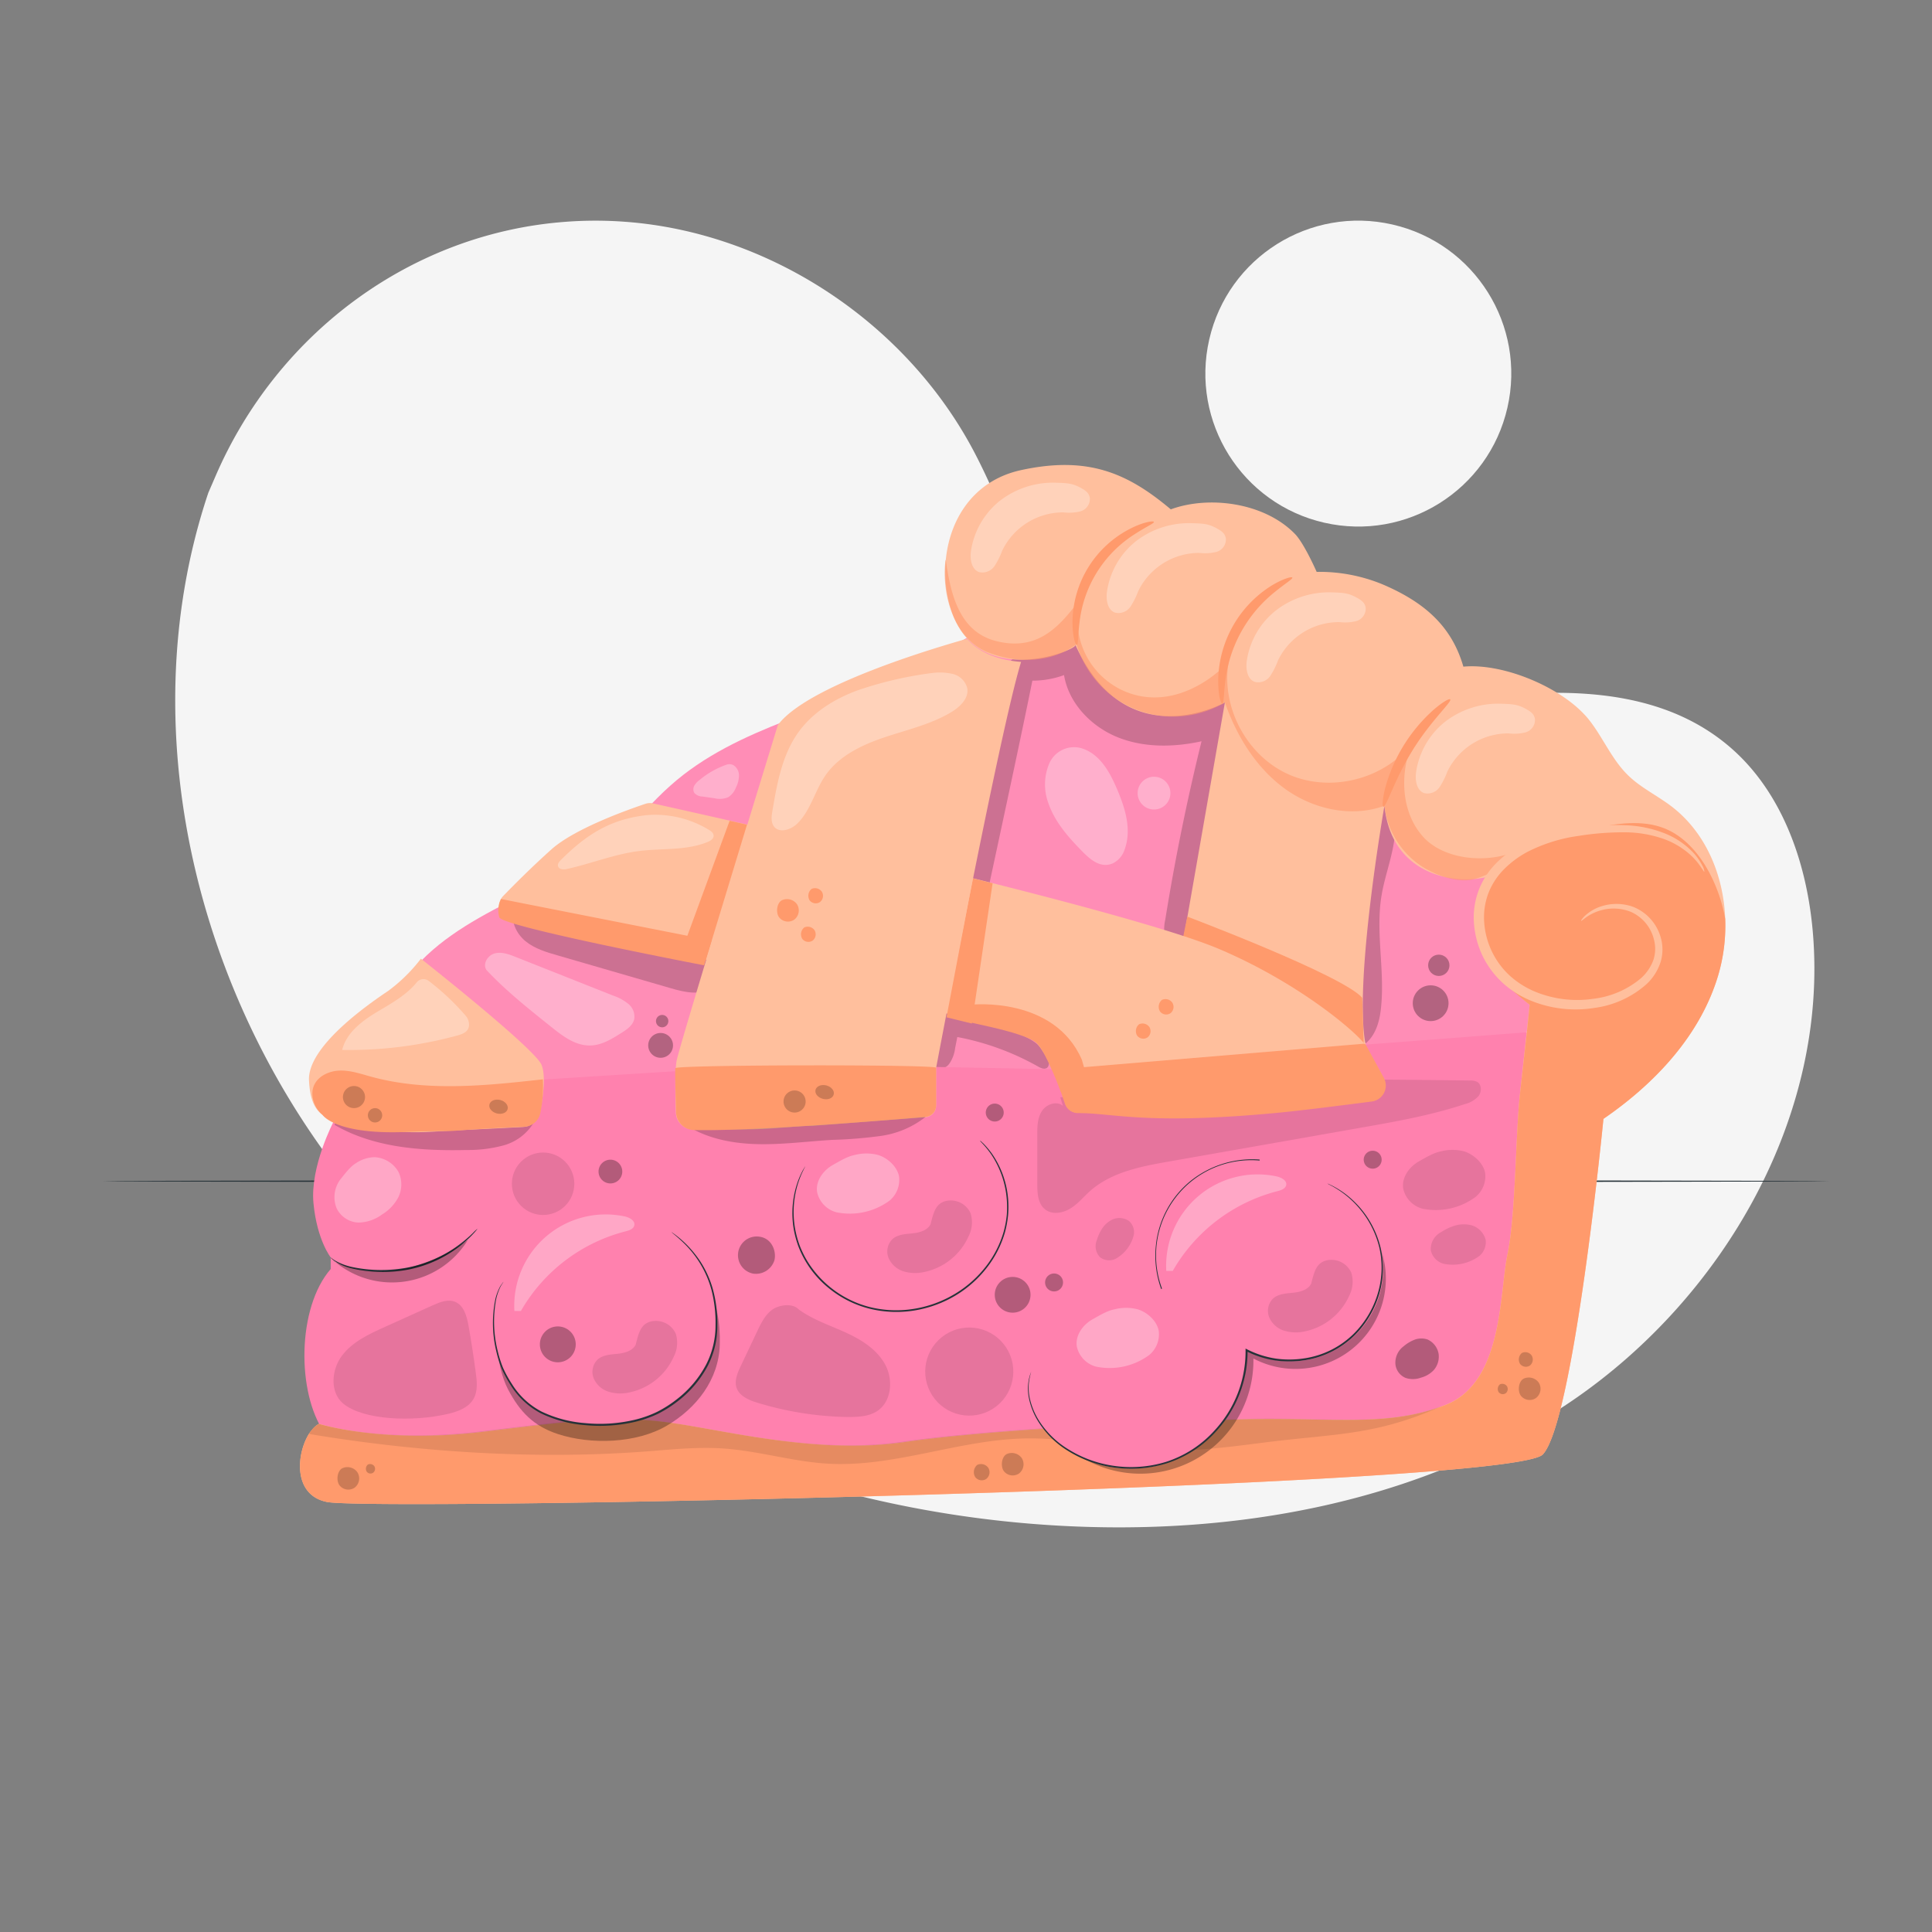 <svg xmlns="http://www.w3.org/2000/svg" viewBox="0 0 500 500"><rect x="0" y="0" width="500" height="500" fill="#808080" stroke="none"/><g id="freepik--background-simple--inject-10"><path d="M53.91,127.54l1.9-4.39c16-37,50.72-62.81,90.6-65.75a103.21,103.21,0,0,1,15.43,0c37,2.74,72,25.63,89.8,58.67,10.44,19.43,15.82,42.71,32.53,57C305.91,191.61,338,187.88,366,183.13s60.09-8.4,81.76,10.26c13.57,11.69,19.9,30.09,21.41,48,4,47.51-23.08,94.2-62,120.91s-87.86,35.36-134.87,32.44c-65.86-4.1-131.67-31.19-175.84-80.94S32.74,190.71,53.91,127.54Z" style="fill:#f5f5f5"></path><circle cx="351.53" cy="96.69" r="39.58" transform="translate(178.86 417.79) rotate(-77.11)" style="fill:#f5f5f5"></circle></g><g id="freepik--Floor--inject-10"><path d="M473.54,305.69c0,.14-100.09.26-223.53.26s-223.55-.12-223.55-.26,100.07-.26,223.55-.26S473.54,305.55,473.54,305.69Z" style="fill:#263238"></path></g><g id="freepik--pie-slice--inject-10"><path d="M394.47,220.27c-6.5-9-15.28-16.18-24.29-22.73-21.08-15.32-44.18-28.1-69-36.06-10.74-3.45-22.2-6-33.24-3.69-11.52,2.41-21.25,9.79-31.67,15.25-20.69,10.84-45.39,14.72-62.8,30.3-4.53,4-8.42,8.8-13,12.81C143.63,231,118.31,235.29,105,253.36l-16.15,31c18,6.13,37.33,6.46,56.3,5.94,29.75-.8,59.41-3.52,89.05-6.24l147.2-13.49c4.8-.44,9.83-.95,13.87-3.59,5-3.29,7.62-9.38,8.37-15.34C405,240.54,401,229.32,394.47,220.27Z" style="fill:#FF81AE"></path><g style="opacity:0.1"><path d="M394.47,220.27c-6.5-9-15.28-16.18-24.29-22.73-21.08-15.32-44.18-28.1-69-36.06-10.74-3.45-22.2-6-33.24-3.69-11.52,2.41-21.25,9.79-31.67,15.25-20.69,10.84-45.39,14.72-62.8,30.3-4.53,4-8.42,8.8-13,12.81C143.63,231,118.31,235.29,105,253.36l-16.15,31c18,6.13,37.33,6.46,56.3,5.94,29.75-.8,59.41-3.52,89.05-6.24l147.2-13.49c4.8-.44,9.83-.95,13.87-3.59,5-3.29,7.62-9.38,8.37-15.34C405,240.54,401,229.32,394.47,220.27Z" style="fill:#fff"></path></g><g style="opacity:0.2"><path d="M321.28,178.33c-1.58-2.61-4.83-3.59-7.78-4.35l-19.81-5.12c-5.56-1.44-11.2-2.89-16.95-2.87s-11.71,1.64-15.85,5.64l.84,1L241.8,276.2a3,3,0,0,0,3.87-.9,8.89,8.89,0,0,0,1.51-4c.18-.95.38-1.92.57-2.92A68.28,68.28,0,0,1,268.62,276c.7.4,1.57.81,2.27.4s.69-1.69.33-2.56c-1.75-4.16-6.47-6.11-10.8-7.35a98.53,98.53,0,0,0-11.78-2.58c5.13-25.25,13.51-62.88,18.54-87.76a23.36,23.36,0,0,0,8.19-1.44c1.2,7.28,7,13.29,13.81,16.06s14.57,2.65,21.78,1.07q-5.64,22.86-9.38,46.12a11.72,11.72,0,0,0-.06,5,4,4,0,0,0,3.53,3.11c2.35,0,3.75-2.57,4.57-4.78a213.37,213.37,0,0,0,12.57-55.92C322.4,183,322.53,180.4,321.28,178.33Z"></path></g><path d="M86.36,290.22l53.11-10.77,37.9-2.39,64.89-.93,31.7.61s58.72-5.13,60.4-5.06,64.38-4.81,64.38-4.81l6.77,16.41s-3.36,37.69-3.36,39.37-12.29,45.27-12.29,45.27L363,374.63l-101.09,2.79H87.48l-3.57-6.73c-7.12-10.23-7.06-32.24,1.68-42.27v-3s-3.54-4.46-4.46-14S86.36,290.22,86.36,290.22Z" style="fill:#FF81AE"></path><g style="opacity:0.1"><path d="M275.08,286.2c-1.6-1.39-4.3-.43-5.45,1.36s-1.19,4-1.18,6.17q0,6.34,0,12.7c0,2.37.15,5.07,2,6.54s4.49,1,6.45-.15,3.44-3,5.15-4.53c5.6-5,13.37-6.44,20.73-7.74l49.29-8.68c9.1-1.6,18.23-3.21,27-6.12a7.13,7.13,0,0,0,3.57-2.08c.85-1.11.85-3-.36-3.69a3.83,3.83,0,0,0-1.87-.34c-35.42-.46-71-.9-106,4.37"></path></g><g style="opacity:0.2"><path d="M357.58,231.54c1.26-7.32,4.91-14.68,2.87-21.82-.43-1.52-1.53-3.22-3.1-3.05s-2.32,2.23-2.57,3.89a528,528,0,0,0-5.33,54.85l4,4.6c2.75-2.3,3.7-6.1,4-9.68C358.37,250.76,355.94,241,357.58,231.54Z"></path></g><path d="M432.49,208.62c-3.61-2.74-7.8-4.73-11.06-7.89-4.17-4-6.46-9.61-10-14.2-6.47-8.37-22.17-15-32.71-14-2.92-10.11-9.61-16.48-20.89-21.29A42.85,42.85,0,0,0,340.75,148s-3.22-7.36-5.62-9.82c-7.87-8.1-22.19-10-32.13-6.36-11.13-9.36-21.38-13.92-38.73-10.16-17.87,3.88-22.73,23.2-17.87,36.9,7.09,20,32.53,9.62,31.92,8.34C291.44,196.21,317,181.79,317,181.79l-15.5,88.65,2.14,12.84,13.22-3.18c11.37,1.66,26.41,2.2,37.71.14l-1.1-9.63c-3.29-15.79,4.82-62.08,4.82-62.08,1.86,18.2,18.45,20.57,27,18.32,0,0-3.94,5.53-1.61,15.8S395.88,260,395.88,260l-2.53,23.25c-1.17,11.23-1.07,31.15-3.2,41.31s-1.07,33.12-16,39-29.39,3.21-51.83,3.74S256,370,234.13,373.21s-44.88-2.67-59.35-4.81-23.47-1.07-49.65,2.14-42.55-2.05-42.55-2.05c-4.89,2.24-8.89,18,2,20.21,12.41,2.5,306.68-3.74,314.7-12.29s15.69-86.85,15.69-86.85C428.25,280.45,440,268,444.64,252.5S445.36,218.38,432.49,208.62Z" style="fill:#ffbf9d"></path><g style="opacity:0.1"><path d="M384.35,303.53c-.49-2.56-3-4.79-5.44-5.56a12.11,12.11,0,0,0-6,0c-1.75.36-3.27,1.21-5.76,2.63s-4.44,4.19-4,7a6.93,6.93,0,0,0,4.95,5.2,17.27,17.27,0,0,0,13.79-3.05A6.93,6.93,0,0,0,384.35,303.53Z"></path></g><g style="opacity:0.3"><path d="M232.67,304.45c-.48-2.55-2.95-4.79-5.44-5.55a12.07,12.07,0,0,0-6,0c-1.75.35-3.27,1.21-5.76,2.63s-4.45,4.19-4,7a6.93,6.93,0,0,0,5,5.21,17.37,17.37,0,0,0,13.79-3.05A7,7,0,0,0,232.67,304.45Z" style="fill:#fff"></path></g><g style="opacity:0.3"><path d="M103.16,303.35A7.57,7.57,0,0,0,97,299.48,8.9,8.9,0,0,0,92.16,301c-1.32.8-2.3,2-3.89,4a7.64,7.64,0,0,0-1.14,7.73,6.57,6.57,0,0,0,5.62,3.67,10.5,10.5,0,0,0,6.06-2.05,11.49,11.49,0,0,0,4.25-4.44A7.56,7.56,0,0,0,103.16,303.35Z" style="fill:#fff"></path></g><g style="opacity:0.1"><path d="M292.19,316a4.42,4.42,0,0,0-4.3-.39,6.63,6.63,0,0,0-2.53,2.15,11.08,11.08,0,0,0-1.5,3.19,4.1,4.1,0,0,0,.83,4.42,3.85,3.85,0,0,0,4,.42,9.63,9.63,0,0,0,4.75-6.26A3.85,3.85,0,0,0,292.19,316Z"></path></g><g style="opacity:0.1"><path d="M384.48,320.82a5.38,5.38,0,0,0-3.64-3.72,8.17,8.17,0,0,0-4,0,13.21,13.21,0,0,0-3.86,1.77,4.9,4.9,0,0,0-2.69,4.7,4.65,4.65,0,0,0,3.31,3.49,11.66,11.66,0,0,0,9.24-2A4.66,4.66,0,0,0,384.48,320.82Z"></path></g><g style="opacity:0.3"><path d="M372.31,350.37a5,5,0,0,0-2.88-3.72,5.07,5.07,0,0,0-3.16,0,9.71,9.71,0,0,0-3,1.76,5.27,5.27,0,0,0-2.13,4.71,4.32,4.32,0,0,0,2.62,3.48,6,6,0,0,0,4-.07,7,7,0,0,0,3.34-2A5.34,5.34,0,0,0,372.31,350.37Z"></path></g><g style="opacity:0.1"><path d="M251.19,314a5.62,5.62,0,0,0-6.44-3.17c-2.53.65-3.11,2.75-3.92,6-.82,1.63-2.87,2.17-4.69,2.36s-3.81.27-5.17,1.49a4.48,4.48,0,0,0-1,4.91,6.28,6.28,0,0,0,3.85,3.43,10.45,10.45,0,0,0,5.27.19,16.15,16.15,0,0,0,11.61-9.33A7.87,7.87,0,0,0,251.19,314Z"></path></g><g style="opacity:0.3"><path d="M195.78,320a4.85,4.85,0,0,0-.87,9.61,5,5,0,0,0,5.51-3.47C201,323.83,199.72,320,195.78,320Z"></path></g><g style="opacity:0.2"><path d="M186,246.14c-1.61-3.13-4.89-5.11-8.28-6s-6.95-.94-10.47-1.08c-11.71-.49-23.3-2.52-34.85-4.54l.61.94c-.95,2.92.63,6.19,3,8.13s5.43,2.84,8.38,3.69l29.35,8.51c3.44,1,7.43,1.91,10.38-.13S187.57,249.27,186,246.14Z"></path></g><path d="M306,243.47l1.27-6.25s40.21,15.17,45.27,21l.39,11.86Z" style="fill:#ff9a6c"></path><path d="M167.12,208a3.51,3.51,0,0,1,1.82-.09c11.17,2.47,121.71,27,146.92,37.84,21.25,9.11,36.11,22.22,37.56,24.84.66,1.19,2.3,4.14,3.9,7a5.07,5.07,0,0,1-3.91,7.51c-8.26.86-21.71,2-32.53,2-14.76-.1-34,.32-41.81.84a3.27,3.27,0,0,1-3.34-2.3c-1.38-4.52-4.68-13.92-9-17.16-5-3.78-108.37-25.31-134.73-30.76a3.47,3.47,0,0,1-1.8-5.81c3.07-3.17,7.52-7.62,12.51-12.09C148.92,214.25,163.36,209.26,167.12,208Z" style="fill:#ffbf9d"></path><polygon points="244.95 263.28 251.78 227.33 256.88 228.6 251.51 264.89 244.95 263.28" style="fill:#ff9a6c"></polygon><path d="M251.58,260s21.27-2.21,28.41,14.27l2.73,9.63-8.17-1.32s-3.73-10.06-6.1-12.47c-3.31-3.37-21.59-5.91-22-6.83S251.58,260,251.58,260Z" style="fill:#ff9a6c"></path><path d="M201.31,187.64s-25.47,82.87-26.2,86.86c-.47,2.54-.34,9.06-.19,13.46a4.49,4.49,0,0,0,4.48,4.33h13.44c6.79,0,12.83-.89,17.47-.93l29.2-2.23a3,3,0,0,0,2.75-3v-9.73s16.47-87.27,22-105.1c-5.65-.44-10.66-2.22-14-6C250.31,165.37,209.8,176.18,201.31,187.64Z" style="fill:#ffbf9d"></path><g style="opacity:0.2"><path d="M86.57,291.11c10.14,5.91,22.41,6.78,34.14,6.51a35.36,35.36,0,0,0,9.57-1.18,13.28,13.28,0,0,0,7.64-5.57,207.29,207.29,0,0,0-51.13-.34"></path></g><path d="M135.37,291.66a4.74,4.74,0,0,0,4.4-3.81c.74-3.74,1.56-9.42.38-12.27-1.77-4.27-31.22-27.47-31.22-27.47a41.76,41.76,0,0,1-8.45,8.32c-4.19,2.83-21,14.17-20.51,23.22S83.85,290.27,95.26,292s16,.8,23.82.48C125.32,292.19,131.59,291.87,135.37,291.66Z" style="fill:#ffbf9d"></path><path d="M139.83,288.09a34.76,34.76,0,0,0,.67-8.76c-14.82,1.65-30.06,3.26-44.44-.68-2.64-.72-5.28-1.64-8-1.59s-5.66,1.31-6.78,3.81,0,5.86,2.17,7.64c0,0,3.13,5.05,20.85,4.47,16.07-.53,8.88,0,16.07-.53,4.76-.36,11.37-.68,15.3-.85A4.45,4.45,0,0,0,139.83,288.09Z" style="fill:#ff9a6c"></path><g style="opacity:0.2"><path d="M239.84,287.4a1.44,1.44,0,0,0-1-.26,556.18,556.18,0,0,0-60.28,1.41l-1.68,2.18c5.41,3.77,12.17,5.16,18.76,5.36s13.17-.7,19.75-1.09a116.6,116.6,0,0,0,12.4-1,24.22,24.22,0,0,0,11.38-4.66C239.83,288.87,240.42,287.93,239.84,287.4Z"></path></g><path d="M179.6,292.46a4.75,4.75,0,0,1-4.63-4.6c-.13-4.45-.3-10.83-.19-11.41.18-.92,67.48-1,67.48-.12v9.78a2.94,2.94,0,0,1-2.68,2.93C229.63,289.9,194.61,292.8,179.6,292.46Z" style="fill:#ff9a6c"></path><path d="M275.61,285.67l-2.78-8.1a.6.6,0,0,1,.51-.79l79.58-6.66a.61.61,0,0,1,.57.31l4.65,8.52a4.17,4.17,0,0,1-3.12,6.12c-7.25.94-19.22,2.47-25.23,3-33.52,3.11-41.78-.05-50.79,0A3.58,3.58,0,0,1,275.61,285.67Z" style="fill:#ff9a6c"></path><polygon points="193.32 213.43 182.59 248.68 176.13 246.96 188.83 212.41 193.32 213.43" style="fill:#ff9a6c"></polygon><g style="opacity:0.6"><path d="M244.71,144.9c-1.07,8,1.69,20.17,10.88,23.88,7.54,3,16.56,2.85,23-2.07A26.13,26.13,0,0,0,317,181.79c3,8.62,8,16.8,15.36,22.21s17.35,7.69,25.93,4.53a21.72,21.72,0,0,0,9.26,15.41c3.51,2.38,9.54,4.74,13.88,3.6s9.91-4.43,12.52-8c-7.72,4.18-19.95,3.36-25.66-3s-6.09-16.28-2.82-24.2c-7.26,9.38-21.18,12.88-32,8.06s-17.57-17.49-15.48-29.17c-5.74,6.18-16.66,12.56-27.69,7.33a20.18,20.18,0,0,1-10.73-23.57c-5.2,7-10.79,13.51-21.43,11-9.75-2.26-12.07-11.88-13.36-21" style="fill:#ff9a6c"></path></g><path d="M444.64,252.5a45.38,45.38,0,0,0,1.84-14.72,40.81,40.81,0,0,0-4.09-11.91c-2.59-4.86-6.38-9.33-11.47-11.42-5.48-2.24-11.69-1.46-17.5-.31-7.64,1.51-15.47,2.06-21.65,6.79-4.36,3.33-7.36,4.62-8.86,14.43.16.72,0,3.88.26,4.74,2.08,8.24,1.75,11.38,12.71,19.93.3.26-.3-.25,0,0l-.66,6.47-1.87,16.78c-1.17,11.23-1.07,31.15-3.2,41.31s-1.07,33.12-16,39-29.39,3.21-51.83,3.74S256,370,234.13,373.21s-44.88-2.67-59.35-4.81-23.47-1.07-49.65,2.14-42.55-2.05-42.55-2.05c-4.89,2.24-8.89,18,2,20.21,12.41,2.5,306.68-3.74,314.7-12.29s15.69-86.85,15.69-86.85C428.25,280.45,440,268,444.64,252.5Z" style="fill:#ff9a6c"></path><g style="opacity:0.1"><path d="M321.85,367.23c-22.44.53-66.25,2.67-88.16,5.88s-44.88-2.68-59.35-4.81-23.47-1.07-49.65,2.13c-23.62,2.9-39.26-1.09-42.08-1.9A4.61,4.61,0,0,0,80,371.11c28.32,4.73,58.77,6.7,87.4,4.51,6.59-.51,13.21-1.2,19.81-.75,9.17.63,18.09,3.44,27.27,3.94,16.93.91,33.39-6.08,50.34-6.53,12.08-.31,24,2.7,36.08,3.06,8.62.25,17.22-.85,25.77-1.95,18.92-2.44,29.08-1.71,46.49-9.5C358.36,369.34,344.29,366.69,321.85,367.23Z"></path></g><path d="M334.45,149.47c.17.36-1.78,1.48-4.5,3.71a34.77,34.77,0,0,0-12.85,23.2c-.44,3.49-.36,5.73-.75,5.78s-1.07-2.16-1.08-5.9a29.41,29.41,0,0,1,13.61-24.58C332.06,149.71,334.33,149.18,334.45,149.47Z" style="fill:#ff9a6c"></path><path d="M298.62,135.06c.13.38-2,1.24-5,3.21A31.14,31.14,0,0,0,279.39,161c-.46,3.56-.31,5.84-.7,5.9s-1.14-2.19-1.13-6a27.4,27.4,0,0,1,15.15-24.18C296.16,135,298.54,134.76,298.62,135.06Z" style="fill:#ff9a6c"></path><path d="M375.32,181c.5.6-5.05,5.54-9.76,13.19s-6.79,14.76-7.55,14.58c-.32-.08-.25-2,.52-5a41.89,41.89,0,0,1,12.56-20.15C373.42,181.62,375.11,180.71,375.32,181Z" style="fill:#ff9a6c"></path><path d="M409.18,238.31c-.05,0,.24-.59,1.08-1.37a11.1,11.1,0,0,1,4.37-2.45,12.73,12.73,0,0,1,8,.19,12,12,0,0,1,7.14,7.85,11.1,11.1,0,0,1,0,6.41,13.41,13.41,0,0,1-3.71,5.81,25.26,25.26,0,0,1-13.37,6.09,30.62,30.62,0,0,1-16.1-1.71,25.13,25.13,0,0,1-7.44-4.52,23.53,23.53,0,0,1-5.44-7.19,23.77,23.77,0,0,1-2.27-8.73,20,20,0,0,1,1.4-8.69,20.29,20.29,0,0,1,4.77-7,27.92,27.92,0,0,1,6.52-4.67,42.58,42.58,0,0,1,14-4.12,68.48,68.48,0,0,1,12.54-.64,30.65,30.65,0,0,1,10.23,2.13,20.71,20.71,0,0,1,6.64,4.29,14.5,14.5,0,0,1,3,4,3.63,3.63,0,0,1,.55,1.64c-.11,0-.37-.48-1-1.38a17.31,17.31,0,0,0-3.2-3.51,20.83,20.83,0,0,0-6.49-3.68,30.7,30.7,0,0,0-9.77-1.66,73.07,73.07,0,0,0-12.16.94,41.34,41.34,0,0,0-13.14,4.11,25.42,25.42,0,0,0-5.9,4.32,18.16,18.16,0,0,0-4.16,6.19,17.76,17.76,0,0,0-1.17,7.59,20.7,20.7,0,0,0,6.84,14.14,22.93,22.93,0,0,0,6.68,4.09,28.58,28.58,0,0,0,14.78,1.7,23.4,23.4,0,0,0,12.25-5.29,11.61,11.61,0,0,0,3.28-4.85A9.35,9.35,0,0,0,428,243a10.54,10.54,0,0,0-5.91-7,12,12,0,0,0-7.18-.56,12.33,12.33,0,0,0-4.3,1.88C409.68,238,409.27,238.39,409.18,238.31Z" style="fill:#ffbf9d"></path><g style="opacity:0.3"><path d="M174.62,323l-43.51,12.91c-4.1,5.2-2.73,17.73.34,23.6s6.64,9.56,12.93,11.62c8.57,2.81,20.34,2.42,28.13-2.13s13.52-12,13.77-21C186.62,335.87,181.85,328.35,174.62,323Z"></path></g><path d="M130.27,331.76c-4.11,5.2-2.73,17.73.33,23.61s6.64,9.55,12.94,11.61c8.57,2.81,20.34,2.42,28.13-2.13s13.51-12,13.77-21.05c.34-12-4.43-19.56-11.66-24.95" style="fill:#FF81AE"></path><path d="M173.78,318.85a27.42,27.42,0,0,1,3.83,3.17,28.34,28.34,0,0,1,3.69,4.53,26.3,26.3,0,0,1,3.18,7.05,33.47,33.47,0,0,1,1.17,9.31,22.56,22.56,0,0,1-2.43,10.46,28,28,0,0,1-7.62,9.11,30.94,30.94,0,0,1-5.32,3.41,29.81,29.81,0,0,1-6.15,2.13,40,40,0,0,1-12.74.8,32,32,0,0,1-11.48-3.09,20.33,20.33,0,0,1-7.81-7.35,29.76,29.76,0,0,1-2.32-4.32,28.25,28.25,0,0,1-1.33-4.31,31.06,31.06,0,0,1-.26-13.5,13.36,13.36,0,0,1,1.32-3.45l.56-.78c.12-.18.19-.27.2-.26a1.54,1.54,0,0,1-.16.29l-.51.8a14.28,14.28,0,0,0-1.21,3.45,31.38,31.38,0,0,0,.42,13.36,29.27,29.27,0,0,0,1.34,4.25,29.9,29.9,0,0,0,2.31,4.23,19.83,19.83,0,0,0,7.67,7.16,31.46,31.46,0,0,0,11.31,3,39.2,39.2,0,0,0,12.57-.8,28.56,28.56,0,0,0,6-2.09,30.61,30.61,0,0,0,5.23-3.34,27.59,27.59,0,0,0,7.51-8.93,22.17,22.17,0,0,0,2.43-10.24,34,34,0,0,0-1.09-9.21,26.54,26.54,0,0,0-6.67-11.53c-1.12-1.13-2.06-1.95-2.71-2.49l-.73-.61C173.85,318.93,173.77,318.86,173.78,318.85Z" style="fill:#263238"></path><g style="opacity:0.1"><path d="M174.89,345.17a5.62,5.62,0,0,0-6.44-3.17c-2.54.64-3.12,2.75-3.93,6-.82,1.63-2.87,2.17-4.69,2.36s-3.81.27-5.17,1.49a4.48,4.48,0,0,0-1,4.9,6.22,6.22,0,0,0,3.85,3.43,10.45,10.45,0,0,0,5.27.2,16.2,16.2,0,0,0,11.62-9.34A7.84,7.84,0,0,0,174.89,345.17Z"></path></g><path d="M300.74,333.52a24.64,24.64,0,0,1,25.16-33.18c.16,0,.16-.24,0-.25A25.49,25.49,0,0,0,308,305.73a24.69,24.69,0,0,0-8.87,16.73,25.23,25.23,0,0,0,1.38,11.13c.06.15.3.08.24-.07Z" style="fill:#263238"></path><path d="M123.56,318a1.32,1.32,0,0,1-.25.34c-.18.22-.43.55-.8.93a28.8,28.8,0,0,1-3.3,3.06,31.75,31.75,0,0,1-13.4,6.21A35.48,35.48,0,0,1,91,328.25a13.93,13.93,0,0,1-4.16-1.73,5.49,5.49,0,0,1-1-.77,1.52,1.52,0,0,1-.29-.31,1.46,1.46,0,0,1,.36.24,6.36,6.36,0,0,0,1,.66,15.18,15.18,0,0,0,4.15,1.55,37.06,37.06,0,0,0,14.6.12A32.72,32.72,0,0,0,119,322a34.07,34.07,0,0,0,3.39-2.9A11,11,0,0,1,123.56,318Z" style="fill:#263238"></path><g style="opacity:0.3"><path d="M358.57,328.88a23.85,23.85,0,0,0-13.84-19.41L270.06,357c-2.46,6.54,1.57,14,7.09,18.24a29.28,29.28,0,0,0,47.23-23.66,23.38,23.38,0,0,0,34.19-22.67Z"></path></g><path d="M266.89,355c-2.53,6.71,1.6,14.32,7.27,18.72a30,30,0,0,0,48.45-24.27,24,24,0,1,0,20.88-43.17" style="fill:#FF81AE"></path><path d="M343.49,306.28l.36.14,1,.48a23.76,23.76,0,0,1,3.73,2.4,25.45,25.45,0,0,1,4.84,5.09,25,25,0,0,1,3.87,8.49,23.47,23.47,0,0,1-.16,11.31,25,25,0,0,1-6.47,11.31A23.51,23.51,0,0,1,337.85,352a25.71,25.71,0,0,1-7.74.09,24.5,24.5,0,0,1-7.62-2.44l.38-.24a30.57,30.57,0,0,1-8,20.88,29.24,29.24,0,0,1-13,8.44,31.19,31.19,0,0,1-14,1,30.34,30.34,0,0,1-11.49-4.26,23.36,23.36,0,0,1-7.3-7,18.26,18.26,0,0,1-2.88-7.07,12.45,12.45,0,0,1,.16-4.82,11.64,11.64,0,0,1,.52-1.61s-.18.56-.41,1.63a12.79,12.79,0,0,0-.07,4.77,18.24,18.24,0,0,0,2.92,6.94,23.29,23.29,0,0,0,7.26,6.83A30.24,30.24,0,0,0,288,379.32a31,31,0,0,0,13.8-1A28.77,28.77,0,0,0,314.51,370a30.09,30.09,0,0,0,7.84-20.53V349l.38.2a24.23,24.23,0,0,0,7.45,2.4,25.37,25.37,0,0,0,7.59-.09,23,23,0,0,0,12.6-6.36,24.57,24.57,0,0,0,6.39-11.09A23.11,23.11,0,0,0,357,323a24.65,24.65,0,0,0-3.75-8.4,25.16,25.16,0,0,0-4.74-5.11,25.51,25.51,0,0,0-3.64-2.46l-1-.52Z" style="fill:#263238"></path><g style="opacity:0.1"><path d="M349.71,329.37a5.62,5.62,0,0,0-6.44-3.17c-2.54.64-3.12,2.75-3.93,6-.82,1.63-2.87,2.17-4.69,2.36s-3.81.27-5.17,1.49a4.48,4.48,0,0,0-1,4.9,6.22,6.22,0,0,0,3.85,3.43,10.45,10.45,0,0,0,5.27.2,16.2,16.2,0,0,0,11.62-9.34A7.84,7.84,0,0,0,349.71,329.37Z"></path></g><g style="opacity:0.3"><path d="M299.88,344.4c-.49-2.56-2.95-4.79-5.44-5.55a12,12,0,0,0-6,0c-1.75.35-3.27,1.21-5.76,2.63s-4.45,4.18-4,7a6.92,6.92,0,0,0,4.95,5.2,17.31,17.31,0,0,0,13.79-3A7,7,0,0,0,299.88,344.4Z" style="fill:#fff"></path></g><path d="M129.64,232.66l-.33.78a6.5,6.5,0,0,0-.09,3.95c.61,2.41,53,12.43,53,12.43l1.94-6.41Z" style="fill:#ff9a6c"></path><g style="opacity:0.3"><path d="M289,204c-1.35-3.07-2.91-6.17-5.47-8.34a10.21,10.21,0,0,0-3.58-2,7,7,0,0,0-8.38,3.88,13.88,13.88,0,0,0-.26,10.29c1.67,4.92,5.25,8.93,8.89,12.62,2.07,2.09,4.66,4.31,7.76,3A6,6,0,0,0,291,220C293,214.67,291.16,209.06,289,204Z" style="fill:#fff"></path></g><path d="M302.9,205.26a4.24,4.24,0,1,1-4.24-4.24A4.24,4.24,0,0,1,302.9,205.26Z" style="fill:#fff;opacity:0.3"></path><g style="opacity:0.3"><path d="M162.58,259.78a12.51,12.51,0,0,0-3.9-2.12l-25.22-10c-1.76-.7-3.67-1.41-5.49-.9s-3.19,2.86-2,4.36c5.15,5.49,11.35,10.37,17.23,15.07,2.77,2.21,5.91,4.43,9.46,4.38,3,0,5.69-1.69,8.22-3.29,1.39-.87,2.88-1.9,3.25-3.5A4.25,4.25,0,0,0,162.58,259.78Z" style="fill:#fff"></path></g><g style="opacity:0.3"><path d="M189.87,198.06a2.23,2.23,0,0,0-1.77-.19l0,0a22.38,22.38,0,0,0-7.07,4,4.87,4.87,0,0,0-1.34,1.45,1.9,1.9,0,0,0,0,1.89,2.88,2.88,0,0,0,2.09.93l3.08.44a5.81,5.81,0,0,0,3.58-.25,5.07,5.07,0,0,0,2-2.47,7.15,7.15,0,0,0,.81-3.06A3.18,3.18,0,0,0,189.87,198.06Z" style="fill:#fff"></path></g><g style="opacity:0.3"><path d="M282.06,128.94c-.18-1.23-.9-1.87-2.26-2.63-2.23-1.23-3.45-1.29-6.65-1.39a22.5,22.5,0,0,0-14.35,4.66,20.47,20.47,0,0,0-7.5,12.93c-.32,2.14.08,4.87,2.13,5.56a3.8,3.8,0,0,0,3.94-1.56,19.69,19.69,0,0,0,2-4,17.53,17.53,0,0,1,15.85-9.91,12,12,0,0,0,4.44-.28A3.36,3.36,0,0,0,282.06,128.94Z" style="fill:#fff"></path></g><g style="opacity:0.3"><path d="M317.26,139.42c-.18-1.24-.91-1.87-2.27-2.63-2.22-1.24-3.45-1.3-6.64-1.39A22.42,22.42,0,0,0,294,140.05,20.47,20.47,0,0,0,286.5,153c-.32,2.14.07,4.88,2.12,5.56a3.78,3.78,0,0,0,3.94-1.55,19.69,19.69,0,0,0,2-4,17.56,17.56,0,0,1,15.86-9.92,11.79,11.79,0,0,0,4.44-.28A3.36,3.36,0,0,0,317.26,139.42Z" style="fill:#fff"></path></g><g style="opacity:0.3"><path d="M353.44,157.32c-.18-1.23-.9-1.87-2.27-2.62-2.22-1.24-3.45-1.3-6.64-1.4A22.49,22.49,0,0,0,330.18,158a20.47,20.47,0,0,0-7.5,12.93c-.32,2.14.07,4.87,2.12,5.56a3.77,3.77,0,0,0,3.94-1.56,19.36,19.36,0,0,0,2-4A17.55,17.55,0,0,1,346.63,161a12,12,0,0,0,4.44-.28A3.36,3.36,0,0,0,353.44,157.32Z" style="fill:#fff"></path></g><g style="opacity:0.3"><path d="M397.25,186.14c-.18-1.23-.9-1.87-2.27-2.63-2.22-1.23-3.45-1.29-6.64-1.39A22.43,22.43,0,0,0,374,186.78a20.47,20.47,0,0,0-7.5,12.93c-.32,2.14.07,4.87,2.12,5.56a3.79,3.79,0,0,0,3.94-1.56,19.19,19.19,0,0,0,2-4,17.54,17.54,0,0,1,15.86-9.91,12,12,0,0,0,4.44-.28A3.36,3.36,0,0,0,397.25,186.14Z" style="fill:#fff"></path></g><g style="opacity:0.3"><path d="M250.33,178.14a5.07,5.07,0,0,0-3.71-3.71,14.87,14.87,0,0,0-5.49-.24,96.7,96.7,0,0,0-19,4.41c-6.07,2.19-11.83,5.74-15.57,11-4.17,5.87-5.47,13.23-6.67,20.33-.23,1.35-.41,2.89.44,4,1.4,1.76,4.32.83,5.94-.73,3.5-3.35,4.58-8.49,7.33-12.49,3.5-5.08,9.42-7.91,15.27-9.88s12-3.34,17.29-6.51C248.46,182.94,250.76,180.73,250.33,178.14Z" style="fill:#fff"></path></g><path d="M208.5,285.07a2.86,2.86,0,1,1-2.86-2.86A2.86,2.86,0,0,1,208.5,285.07Z" style="opacity:0.2"></path><path d="M94.47,283.91a2.86,2.86,0,1,1-2.85-2.85A2.86,2.86,0,0,1,94.47,283.91Z" style="opacity:0.2"></path><circle cx="97.06" cy="288.64" r="1.86" style="opacity:0.2"></circle><path d="M215.77,283.23c-.24,1-1.49,1.49-2.79,1.16s-2.17-1.37-1.93-2.33,1.49-1.48,2.79-1.16S216,282.27,215.77,283.23Z" style="opacity:0.2"></path><path d="M131.38,287c-.23,1-1.49,1.48-2.79,1.16s-2.17-1.37-1.93-2.33,1.49-1.48,2.79-1.16S131.62,286.07,131.38,287Z" style="opacity:0.2"></path><g style="opacity:0.3"><path d="M120.52,262.88a63.29,63.29,0,0,0-9.54-9,2.25,2.25,0,0,0-3.13.35c-2.52,3.15-6.47,5.41-9.91,7.44-4.06,2.4-8.25,5.48-9.39,10.05A106.1,106.1,0,0,0,118.31,268c1.48-.41,3.17-1,3.07-3A3.46,3.46,0,0,0,120.52,262.88Z" style="fill:#fff"></path></g><g style="opacity:0.3"><path d="M183.37,214.71a26.62,26.62,0,0,0-16.2-3.73c-9.26,1.07-15.41,5-22,11.57-.44.43-.9,1-.76,1.57.21.93,1.5,1,2.43.75,6.26-1.41,12.3-3.85,18.67-4.64,5.91-.73,12.11-.06,17.62-2.33.72-.29,1.54-.8,1.55-1.58S184,215.08,183.37,214.71Z" style="fill:#fff"></path></g><path d="M206.25,234a3.17,3.17,0,0,0-3.93-1c-1.29.73-1.57,3.13-.73,4.35a2.92,2.92,0,0,0,3.94.67A3,3,0,0,0,206.25,234Z" style="fill:#ff9a6c"></path><path d="M212.69,230.77a2.15,2.15,0,0,0-2.67-.71,2.3,2.3,0,0,0-.49,2.95,2,2,0,0,0,2.67.45A2.05,2.05,0,0,0,212.69,230.77Z" style="fill:#ff9a6c"></path><path d="M210.8,240.74a2.15,2.15,0,0,0-2.67-.71,2.29,2.29,0,0,0-.5,2.95,2,2,0,0,0,2.68.45A2.07,2.07,0,0,0,210.8,240.74Z" style="fill:#ff9a6c"></path><path d="M297.46,265.8a2.16,2.16,0,0,0-2.67-.72,2.29,2.29,0,0,0-.49,2.95,2,2,0,0,0,2.67.46A2.05,2.05,0,0,0,297.46,265.8Z" style="fill:#ff9a6c"></path><path d="M303.39,259.48a2.15,2.15,0,0,0-2.67-.71,2.3,2.3,0,0,0-.5,3,2,2,0,0,0,2.68.46A2.07,2.07,0,0,0,303.39,259.48Z" style="fill:#ff9a6c"></path><g style="opacity:0.2"><path d="M398.22,357.81a3.17,3.17,0,0,0-3.93-1c-1.3.72-1.57,3.12-.74,4.34a2.9,2.9,0,0,0,3.94.67A3,3,0,0,0,398.22,357.81Z"></path></g><g style="opacity:0.2"><path d="M264.42,377.34a3.16,3.16,0,0,0-3.93-1c-1.29.72-1.57,3.12-.73,4.34a2.9,2.9,0,0,0,3.94.67A3,3,0,0,0,264.42,377.34Z"></path></g><g style="opacity:0.2"><path d="M92.48,381a3.17,3.17,0,0,0-3.93-1c-1.29.73-1.57,3.12-.73,4.35a2.92,2.92,0,0,0,3.94.67A3,3,0,0,0,92.48,381Z"></path></g><g style="opacity:0.2"><path d="M255.77,379.87a2.31,2.31,0,0,0-2.86-.76,2.46,2.46,0,0,0-.53,3.15,2.12,2.12,0,0,0,2.86.49A2.2,2.2,0,0,0,255.77,379.87Z"></path></g><g style="opacity:0.2"><path d="M96.88,379.46a1.34,1.34,0,0,0-1.67-.44,1.43,1.43,0,0,0-.31,1.84,1.23,1.23,0,0,0,1.67.28A1.27,1.27,0,0,0,96.88,379.46Z"></path></g><g style="opacity:0.2"><path d="M396.41,350.83a2,2,0,0,0-2.55-.68,2.18,2.18,0,0,0-.47,2.82,1.88,1.88,0,0,0,2.55.43A2,2,0,0,0,396.41,350.83Z"></path></g><g style="opacity:0.2"><path d="M390,358.76a1.46,1.46,0,0,0-1.82-.49,1.56,1.56,0,0,0-.34,2,1.35,1.35,0,0,0,1.83.31A1.4,1.4,0,0,0,390,358.76Z"></path></g><g style="opacity:0.3"><path d="M86.37,326.25a23,23,0,0,0,34.7-5.33,44.5,44.5,0,0,1-16.68,7.49,28.78,28.78,0,0,1-18-2"></path></g><path d="M253.68,295.19l.23.2.64.6a22.6,22.6,0,0,1,2.18,2.6,23.9,23.9,0,0,1,4.17,11.68,26.09,26.09,0,0,1,0,4.15,27.9,27.9,0,0,1-.8,4.44,27,27,0,0,1-4.43,8.86,29.29,29.29,0,0,1-8.08,7.37,30.12,30.12,0,0,1-11,4.07,29,29,0,0,1-11.73-.52,27.06,27.06,0,0,1-9.81-4.83,25.73,25.73,0,0,1-8.51-11.47,27.06,27.06,0,0,1-1.08-4A24.5,24.5,0,0,1,206.4,306a21.52,21.52,0,0,1,1.36-3.11l.45-.76c.1-.17.15-.26.16-.25a1,1,0,0,1-.12.27l-.39.79a23.85,23.85,0,0,0-1.27,3.13,24.72,24.72,0,0,0-.76,12.23,26.22,26.22,0,0,0,1.09,3.94,25.58,25.58,0,0,0,1.93,4,26.74,26.74,0,0,0,16.14,12,28.49,28.49,0,0,0,11.52.49,29.69,29.69,0,0,0,10.83-4,29,29,0,0,0,8-7.22,26.6,26.6,0,0,0,4.39-8.69,25.92,25.92,0,0,0,.82-4.35,25.44,25.44,0,0,0,0-4.09,24.31,24.31,0,0,0-4-11.59,23.8,23.8,0,0,0-2.1-2.64c-.24-.27-.44-.48-.6-.64S253.67,295.2,253.68,295.19Z" style="fill:#263238"></path><circle cx="140.55" cy="306.36" r="8.08" transform="translate(-175.46 189.11) rotate(-45)" style="opacity:0.1"></circle><circle cx="250.84" cy="354.98" r="11.4" transform="translate(-166.55 233.67) rotate(-38.55)" style="opacity:0.1"></circle><path d="M160.25,305.26a3.07,3.07,0,1,1-.22-4.34A3.07,3.07,0,0,1,160.25,305.26Z" style="opacity:0.3"></path><circle cx="262.07" cy="335.09" r="4.63" style="opacity:0.3"></circle><circle cx="370.25" cy="259.63" r="4.63" style="opacity:0.3"></circle><path d="M168.49,268.5a3.21,3.21,0,1,1,.43,4.52A3.22,3.22,0,0,1,168.49,268.5Z" style="opacity:0.3"></path><path d="M170.14,263.24a1.6,1.6,0,1,1,.21,2.26A1.6,1.6,0,0,1,170.14,263.24Z" style="opacity:0.3"></path><circle cx="372.36" cy="249.82" r="2.76" style="opacity:0.3"></circle><path d="M149,347.91a4.64,4.64,0,1,1-4.63-4.63A4.64,4.64,0,0,1,149,347.91Z" style="opacity:0.3"></path><path d="M275.11,331.89a2.32,2.32,0,1,1-2.31-2.31A2.31,2.31,0,0,1,275.11,331.89Z" style="opacity:0.3"></path><path d="M259.76,287.92a2.32,2.32,0,1,1-2.32-2.31A2.32,2.32,0,0,1,259.76,287.92Z" style="opacity:0.3"></path><path d="M357.57,300.13a2.32,2.32,0,1,1-2.32-2.32A2.31,2.31,0,0,1,357.57,300.13Z" style="opacity:0.3"></path><g style="opacity:0.1"><path d="M229,353c-2.19-3.92-6.25-6.39-10.34-8.24s-8.41-3.28-12-5.92c-1.51-1.64-5.09-1.18-6.88.16s-2.82,3.44-3.78,5.46q-2.15,4.55-4.3,9.08c-.87,1.84-1.76,3.94-1,5.84s3.06,2.95,5.13,3.59a84.49,84.49,0,0,0,23.51,3.75c2.7,0,5.58-.09,7.8-1.62C230.81,362.56,231.21,356.91,229,353Z"></path></g><g style="opacity:0.1"><path d="M123.14,355.3q-.81-6.1-1.88-12.18c-.44-2.46-1.2-5.31-3.53-6.23-1.84-.73-3.9.1-5.71.91l-12.36,5.58c-4.14,1.86-8.45,3.86-11.17,7.48s-3.17,9.39.27,12.34c5.21,4.36,18,4.83,27.07,2.74,2.62-.6,5.43-1.61,6.74-3.95C123.69,360,123.45,357.56,123.14,355.3Z"></path></g><g style="opacity:0.3"><path d="M133.12,339.27a23.66,23.66,0,0,1,28.55-24.46c1.24.26,2.76,1.09,2.48,2.33-.21.94-1.32,1.3-2.25,1.53a43.77,43.77,0,0,0-27.1,20.63" style="fill:#fff"></path></g><g style="opacity:0.3"><path d="M330.38,304.45a23.66,23.66,0,0,0-28.55,24.46l1.68,0a43.78,43.78,0,0,1,27.1-20.64c.93-.23,2-.59,2.25-1.53C333.14,305.54,331.62,304.72,330.38,304.45Z" style="fill:#fff"></path></g></g></svg>
